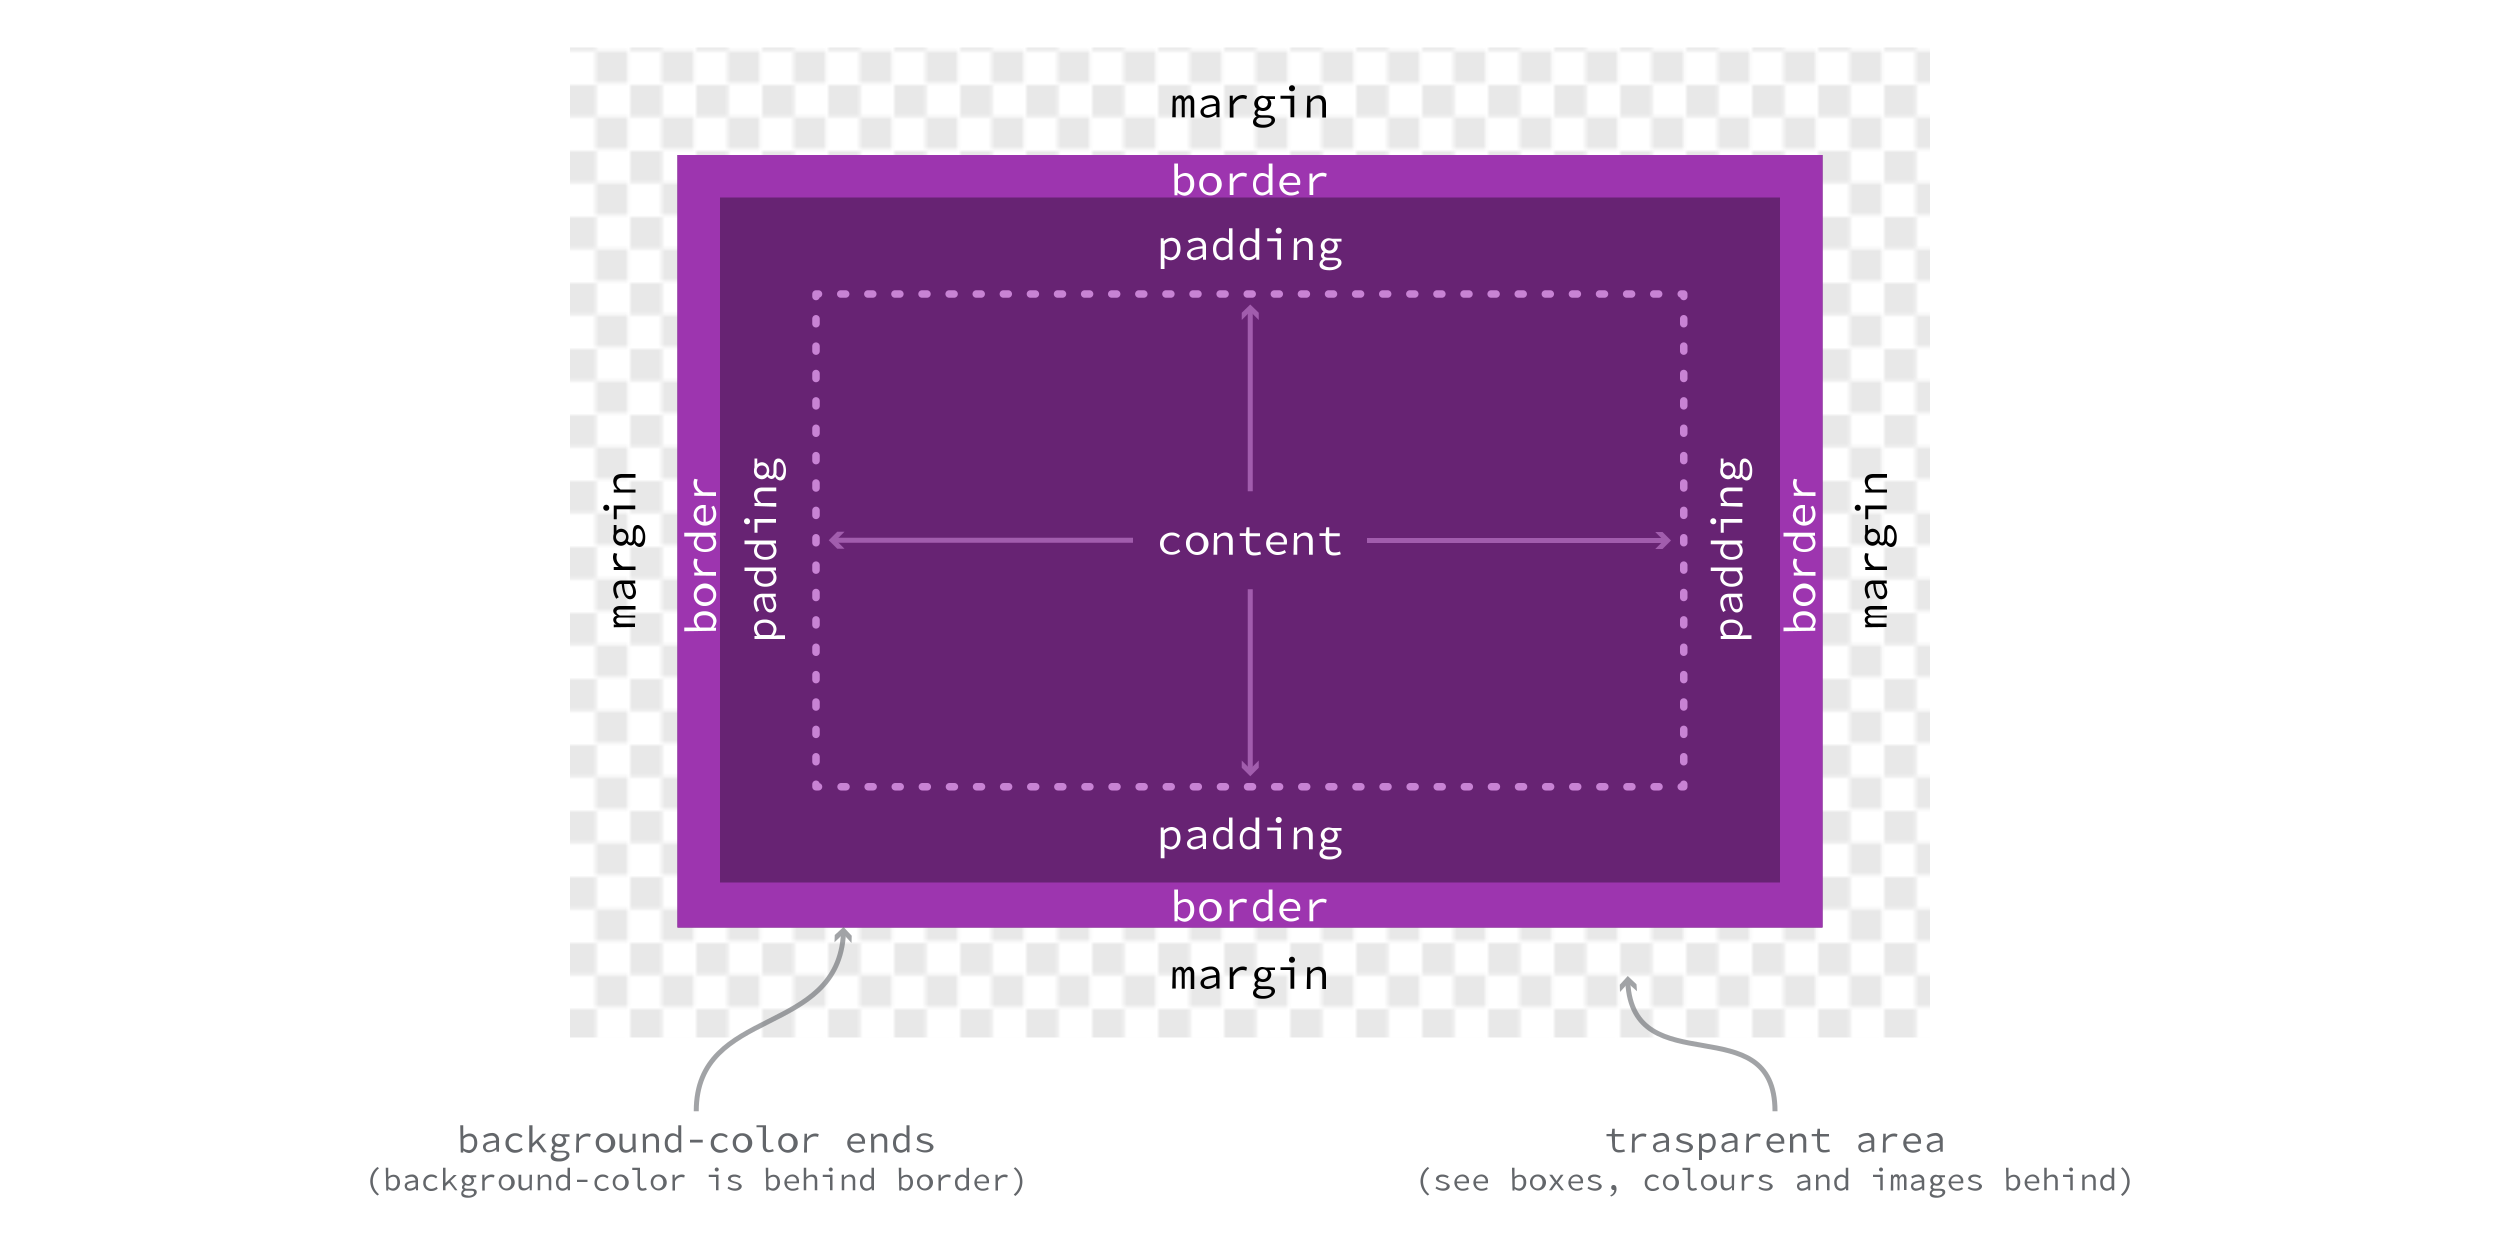 <svg xmlns="http://www.w3.org/2000/svg" width="1000" height="500" viewBox="0 0 1000 500"><defs><pattern id="a" width="19.2" height="19.4" patternTransform="matrix(1.32 0 0 1.32 14.5 -45.2)" patternUnits="userSpaceOnUse" viewBox="0 0 19.2 19.4"><path fill="none" d="M0 0h19.2v19.4H0z"/><path fill="#e8e8e8" d="M0 0h9.7v9.7H0z"/><path fill="none" d="M0 9.7h9.7v9.7H0zM9.5 0h9.7v9.7H9.5z"/><path fill="#e8e8e8" d="M9.5 9.7h9.7v9.7H9.5z"/></pattern></defs><path fill="url(#a)" d="M228 415V19h544v396H228z"/><path d="M469.1 38.3h1.1v1.1h.1a2.1 2.1 0 0 1 1.9-1.3 1.6 1.6 0 0 1 1.6 1.5c.5-.9 1.1-1.5 2-1.5s1.9.9 1.9 2.7V47h-1.4v-6.1c0-1-.3-1.5-.9-1.5s-1 .4-1.5 1.3v6.2h-1.2v-6c0-1-.3-1.5-1-1.5s-1 .4-1.4 1.3v6.2h-1.4zm17.3 3.2a2 2 0 0 0-2.3-2.2 6 6 0 0 0-3 1l-.6-1a7.4 7.4 0 0 1 3.8-1.2c2.4 0 3.5 1.4 3.5 3.5v5.3h-1.2v-1.2h-.1a5.8 5.8 0 0 1-3.4 1.4c-1.6 0-2.9-.9-2.9-2.4s1.7-2.9 6.2-3.2zm-3 4.5a4.7 4.7 0 0 0 2.9-1.3v-2.3c-3.7.3-4.8 1-4.8 2.2s.9 1.4 1.9 1.4zm8.5-7.7h1.2v2h.1a4.6 4.6 0 0 1 3.9-2.3 3.6 3.6 0 0 1 1.7.4l-.3 1.3a4.1 4.1 0 0 0-1.6-.3c-1.3 0-2.5.7-3.5 2.5V47h-1.5zm10.8 8.3a1.6 1.6 0 0 1-.9-1.4 2.1 2.1 0 0 1 1-1.6 2.7 2.7 0 0 1-1.1-2.2 3.2 3.2 0 0 1 3.4-3.1l1.3.2h3.6v1.1h-2.3a2.6 2.6 0 0 1 .8 1.8c0 1.8-1.5 3-3.3 3a3.7 3.7 0 0 1-1.5-.3 1.2 1.2 0 0 0-.7 1c0 .7.7 1 1.8 1h1.9c2.2 0 3.3.6 3.3 2s-1.9 3-4.8 3-4-.9-4-2.4a2.4 2.4 0 0 1 1.5-2.1zm2.7 3.3c2 0 3.2-.9 3.2-1.8s-.7-1-2-1h-3c-.8.4-1.1.9-1.1 1.4s1 1.4 2.8 1.4zm1.8-8.7a2 2 0 1 0-2 2 1.9 1.9 0 0 0 1.9-2zm5-2.9h5.5v8.6h-1.5v-7.4h-4zm3.4-2.9a1.2 1.2 0 1 1 1.2 1.1 1.1 1.1 0 0 1-1.2-1.1zm7.3 2.9h1.2v1.5h.1a4.4 4.4 0 0 1 3.2-1.7c2 0 3 1.2 3 3.5V47h-1.5v-5.2c0-1.6-.6-2.4-2-2.4s-1.7.5-2.7 1.6v6h-1.5zm-53.8 348.6h1.1v1.1h.1a2.1 2.1 0 0 1 1.9-1.3 1.6 1.6 0 0 1 1.6 1.5c.5-.9 1.1-1.5 2-1.5s1.9.9 1.9 2.7v6.2h-1.4v-6.1c0-1-.3-1.5-.9-1.5s-1 .4-1.5 1.3v6.2h-1.2v-6.1c0-1-.3-1.5-1-1.5s-1 .4-1.4 1.3v6.2h-1.4zm17.3 3.1a2 2 0 0 0-2.3-2.2 6 6 0 0 0-3 1l-.6-1a7.4 7.4 0 0 1 3.8-1.2c2.4 0 3.5 1.4 3.5 3.5v5.3h-1.2v-1.2h-.1a5.8 5.8 0 0 1-3.4 1.4c-1.6 0-2.9-.9-2.9-2.4s1.7-2.8 6.2-3.2zm-2.9 4.5a4.7 4.7 0 0 0 2.9-1.3V391c-3.7.3-4.8 1-4.8 2.2s.8 1.3 1.8 1.3zm8.4-7.6h1.2v2h.1a4.6 4.6 0 0 1 3.9-2.3 3.5 3.5 0 0 1 1.7.4l-.3 1.3a4.1 4.1 0 0 0-1.6-.3c-1.3 0-2.5.7-3.5 2.5v5.1h-1.5zm10.8 8.2a1.6 1.6 0 0 1-.9-1.4 2.1 2.1 0 0 1 1-1.6 2.7 2.7 0 0 1-1.1-2.2 3.2 3.2 0 0 1 3.4-3.1l1.3.2h3.6v1h-2.3a2.6 2.6 0 0 1 .8 1.8c0 1.8-1.5 3-3.3 3a3.7 3.7 0 0 1-1.5-.3 1.2 1.2 0 0 0-.7 1c0 .7.7 1 1.8 1h1.9c2.2 0 3.3.6 3.3 2s-1.9 3-4.8 3-4-.9-4-2.4a2.4 2.4 0 0 1 1.5-2zm2.7 3.3c2 0 3.2-.9 3.2-1.8s-.7-1-2-1h-3c-.8.4-1.1.9-1.1 1.4s1 1.4 2.8 1.4zm1.8-8.7a2 2 0 1 0-2 2 1.9 1.9 0 0 0 1.9-2zm5-2.8h5.5v8.6h-1.5V388h-4zm3.4-2.9a1.2 1.2 0 1 1 1.2 1.1 1.1 1.1 0 0 1-1.2-1.1zm7.3 2.9h1.2v1.5h.1a4.4 4.4 0 0 1 3.2-1.7c2 0 3 1.2 3 3.5v5.4h-1.5v-5.2c0-1.6-.6-2.4-2-2.4s-1.7.5-2.7 1.6v6h-1.5zm223.2-136v-1.1h1.1a2.1 2.1 0 0 1-1.3-1.9 1.6 1.6 0 0 1 1.5-1.6c-.9-.5-1.5-1.1-1.5-2s.9-1.9 2.7-1.9h6.2v1.4h-6.1c-1 0-1.5.3-1.5.9s.4 1 1.3 1.5h6.2v.8h-6.1c-1 0-1.5.3-1.5 1s.4 1 1.3 1.4h6.2v1.4zm3.2-17.3a2 2 0 0 0-2.2 2.3 6 6 0 0 0 1 3l-1 .6a7.4 7.4 0 0 1-1.2-3.8c0-2.4 1.4-3.5 3.5-3.5h5.3v1.2h-1.2a5.9 5.9 0 0 1 1.4 3.4c0 1.6-.9 2.9-2.4 2.9s-2.9-1.7-3.2-6.1zm4.5 2.9a4.7 4.7 0 0 0-1.3-2.9h-2.3c.3 3.7 1 4.8 2.2 4.8s1.4-.9 1.4-1.9zm-7.7-8.5v-1.2h2a4.6 4.6 0 0 1-2.3-3.9 3.5 3.5 0 0 1 .4-1.7l1.3.3a4.1 4.1 0 0 0-.3 1.6c0 1.3.7 2.5 2.5 3.5h5.1v1.4zm8.3-10.7h-.1a1.6 1.6 0 0 1-1.4.9 2.1 2.1 0 0 1-1.6-1h-.1a2.8 2.8 0 0 1-2.2 1.1 3.2 3.2 0 0 1-3.1-3.4 3.5 3.5 0 0 1 .2-1.3V210h1.1v2.3a2.6 2.6 0 0 1 1.8-.8c1.8 0 3 1.5 3 3.3a3.7 3.7 0 0 1-.3 1.5 1.2 1.2 0 0 0 1 .7c.7 0 1-.7 1-1.8v-1.9c0-2.2.6-3.3 2-3.3s3 1.9 3 4.8-.9 4-2.4 4a2.4 2.4 0 0 1-1.9-1.5zm-5.4-4.5a2 2 0 1 0 2 2 1.9 1.9 0 0 0-2-2zm8.7 1.8c0-2-.9-3.2-1.8-3.2s-1 .7-1 2v1.6a4.9 4.9 0 0 1-.1 1.3c.4.8.9 1.1 1.4 1.1s1.5-.9 1.5-2.8zm-14.5-10.3a1.2 1.2 0 1 1 1.1-1.2 1.1 1.1 0 0 1-1.1 1.2zm2.9 3.4v-5.5h8.6v1.5h-7.4v4zm0-10.7v-1.2h1.5a4.4 4.4 0 0 1-1.7-3.2c0-2 1.2-3 3.5-3h5.4v1.5h-5.2c-1.6 0-2.4.6-2.4 2s.5 1.7 1.6 2.7h6v1.2zm-500.6 53.9v-1.1h1.1a2.1 2.1 0 0 1-1.3-1.9 1.6 1.6 0 0 1 1.5-1.6c-.9-.5-1.5-1.1-1.5-2s.9-1.9 2.7-1.9h6.2v1.4h-6.1c-1 0-1.5.3-1.5.9s.4 1 1.3 1.5h6.2v.8H248c-1 0-1.5.3-1.5 1s.4 1 1.3 1.4h6.2v1.4zm3.2-17.3a2 2 0 0 0-2.2 2.3 6 6 0 0 0 1 3l-1 .6a7.4 7.4 0 0 1-1.2-3.8c0-2.4 1.4-3.5 3.5-3.5h5.3v1.2H253a5.8 5.8 0 0 1 1.4 3.4c0 1.6-.9 2.9-2.4 2.9s-3-1.7-3.3-6.1zm4.5 2.9a4.7 4.7 0 0 0-1.3-2.9h-2.3c.3 3.7 1 4.8 2.2 4.8s1.4-.9 1.4-1.9zm-7.7-8.5v-1.2h2a4.6 4.6 0 0 1-2.3-3.9 3.6 3.6 0 0 1 .4-1.7l1.3.3a4.1 4.1 0 0 0-.3 1.6c0 1.3.7 2.5 2.5 3.5h5.1v1.4zm8.3-10.7h-.1a1.6 1.6 0 0 1-1.4.9 2.1 2.1 0 0 1-1.6-1h-.1a2.7 2.7 0 0 1-2.2 1.1 3.2 3.2 0 0 1-3.1-3.4 3.5 3.5 0 0 1 .2-1.3V210h1.1v2.3a2.6 2.6 0 0 1 1.8-.8c1.8 0 3 1.5 3 3.3a3.7 3.7 0 0 1-.3 1.5 1.2 1.2 0 0 0 1 .7c.7 0 1-.7 1-1.8v-1.9c0-2.2.6-3.3 2-3.3s3 1.9 3 4.8-.9 4-2.4 4a2.4 2.4 0 0 1-1.9-1.5zm-5.4-4.5a2 2 0 1 0 2 2 1.9 1.9 0 0 0-2-2zm8.7 1.8c0-2-.9-3.2-1.8-3.2s-1 .7-1 2v1.6a4.9 4.9 0 0 1-.1 1.3c.4.8.9 1.1 1.4 1.1s1.5-.9 1.5-2.8zm-14.5-10.3a1.2 1.2 0 1 1 1.1-1.2 1.1 1.1 0 0 1-1.1 1.2zm2.9 3.4v-5.5h8.6v1.5h-7.4v4zm0-10.7v-1.2h1.5a4.4 4.4 0 0 1-1.7-3.2c0-2 1.2-3 3.5-3h5.4v1.5H249c-1.6 0-2.4.6-2.4 2s.5 1.7 1.6 2.7h6v1.2z"/><path fill="#63666a" d="M644.7 454.5h-2.1v-.9h2.1l.2-2.1h1v2.1h3.6v1H646v3.4c0 1.3.4 2 1.9 2a4.8 4.8 0 0 0 1.8-.3l.3.9a7 7 0 0 1-2.3.4c-2.1 0-2.8-1.2-2.8-3.1zm8.2-1h1v1.8a3.9 3.9 0 0 1 3.3-1.9 3 3 0 0 1 1.4.3l-.3 1.1a3.4 3.4 0 0 0-4.4 1.9v4.3h-1.2zm13.5 2.7a1.7 1.7 0 0 0-2-1.9 5.2 5.2 0 0 0-2.6.9l-.5-.9a6.4 6.4 0 0 1 3.3-1.1 2.7 2.7 0 0 1 3 3v4.5h-1v-1a5 5 0 0 1-2.9 1.2 2.2 2.2 0 0 1-2.5-2.1c-.1-1.5 1.4-2.3 5.2-2.6zm-2.5 3.9a4 4 0 0 0 2.5-1.1v-2c-3.2.3-4.1.9-4.1 1.9s.8 1.2 1.6 1.2zm6.8-1a4.8 4.8 0 0 0 3.1 1c1.3 0 2-.5 2-1.2s-.6-1-2.4-1.4-2.8-1-2.8-2.1 1.1-2.1 3.1-2.1a5.5 5.5 0 0 1 3 .9l-.6.8a4.1 4.1 0 0 0-2.4-.8c-1.4 0-1.8.5-1.8 1.1s.9 1 2.3 1.3 3 1.1 3 2.2-1.2 2.2-3.3 2.2a6.4 6.4 0 0 1-3.6-1.2zm10.1 2.4v2.5h-1.2v-10.5h1v.9a3.9 3.9 0 0 1 2.6-1.1c2 0 3.1 1.5 3.1 3.8s-1.6 4-3.4 4a3.5 3.5 0 0 1-2.2-1zm2-1.5c1.3 0 2.3-1.1 2.3-2.9s-.6-2.7-2.1-2.7a3.2 3.2 0 0 0-2.2 1.1v3.7a3.2 3.2 0 0 0 1.9.8zm11-3.8a1.7 1.7 0 0 0-2-1.9 5.2 5.2 0 0 0-2.6.9l-.5-.9a6.4 6.4 0 0 1 3.3-1.1 2.7 2.7 0 0 1 3 3v4.5h-1v-1a5 5 0 0 1-2.9 1.2 2.2 2.2 0 0 1-2.5-2.1c-.2-1.5 1.4-2.3 5.2-2.6zm-2.5 3.9a4 4 0 0 0 2.5-1.1v-2c-3.2.3-4.1.9-4.1 1.9s.7 1.2 1.6 1.2zm7.3-6.6h1v1.8a3.9 3.9 0 0 1 3.3-1.9 3 3 0 0 1 1.4.3l-.3 1.1a3.4 3.4 0 0 0-4.4 1.9v4.3h-1.2zm11.7-.2a3.2 3.2 0 0 1 3.4 3.5 4.4 4.4 0 0 1 0 .7h-5.8a2.6 2.6 0 0 0 2.8 2.6 4.1 4.1 0 0 0 2.3-.7l.4.8a5.1 5.1 0 0 1-2.8.9 3.9 3.9 0 0 1-.2-7.8zm2.2 3.3a2.1 2.1 0 0 0-2.2-2.3 2.5 2.5 0 0 0-2.5 2.3zm3.5-3.1h1v1.3h.1a3.8 3.8 0 0 1 2.8-1.4c1.8 0 2.6 1 2.6 3v4.6h-1.2v-4.4c0-1.4-.5-2.1-1.7-2.1s-1.5.4-2.3 1.3v5.2H716zm10.8 1h-2.1v-.9h2.1l.2-2.1h1v2.1h3.6v1H728v3.4c0 1.3.4 2 1.9 2a4.8 4.8 0 0 0 1.8-.3l.3.9a7 7 0 0 1-2.3.4c-2.1 0-2.8-1.2-2.8-3.1zm21.7 1.7a1.7 1.7 0 0 0-2-1.9 5.2 5.2 0 0 0-2.6.9l-.5-.9a6.4 6.4 0 0 1 3.3-1.1 2.7 2.7 0 0 1 3 3v4.5h-1v-1a5 5 0 0 1-2.9 1.2 2.2 2.2 0 0 1-2.5-2.1c-.1-1.5 1.4-2.3 5.2-2.6zm-2.5 3.9a4 4 0 0 0 2.5-1.1v-2c-3.2.3-4.1.9-4.1 1.9s.8 1.2 1.6 1.2zm7.3-6.6h1v1.8a3.9 3.9 0 0 1 3.3-1.9 3 3 0 0 1 1.4.3l-.3 1.1a3.4 3.4 0 0 0-4.4 1.9v4.3h-1.2zm11.7-.2a3.2 3.2 0 0 1 3.4 3.5 4.4 4.4 0 0 1 0 .7h-5.8a2.6 2.6 0 0 0 2.8 2.6 4.1 4.1 0 0 0 2.3-.7l.4.8a5.1 5.1 0 0 1-2.8.9 3.9 3.9 0 0 1-.2-7.8zm2.2 3.3a2.1 2.1 0 0 0-2.2-2.3 2.5 2.5 0 0 0-2.5 2.3zm8.7-.4a1.7 1.7 0 0 0-2-1.9 5.2 5.2 0 0 0-2.6.9l-.5-.9a6.4 6.4 0 0 1 3.3-1.1 2.7 2.7 0 0 1 3 3v4.5h-1v-1a5 5 0 0 1-2.9 1.2 2.2 2.2 0 0 1-2.5-2.1c-.1-1.5 1.4-2.3 5.2-2.6zm-2.5 3.9a4 4 0 0 0 2.5-1.1v-2c-3.2.3-4.1.9-4.1 1.9s.8 1.2 1.6 1.2zm-205.2 12.5a7.1 7.1 0 0 1 2.9-5.8l.6.5a6.7 6.7 0 0 0 0 10.4l-.6.5a7.1 7.1 0 0 1-2.9-5.6zm6.4 2a4 4 0 0 0 2.5.8c1.1 0 1.6-.4 1.6-1s-.5-.8-2-1.2-2.3-.9-2.3-1.7.9-1.7 2.6-1.7a4.6 4.6 0 0 1 2.5.8l-.5.7a3.4 3.4 0 0 0-2-.6c-1.2 0-1.5.4-1.5.9s.8.8 1.9 1.1 2.5.9 2.5 1.8-1 1.8-2.7 1.8a5.4 5.4 0 0 1-3-1zm10.2-4.8a2.6 2.6 0 0 1 2.8 2.9 3.7 3.7 0 0 1 0 .6h-4.8a2.2 2.2 0 0 0 2.4 2.2 3.4 3.4 0 0 0 1.9-.6l.4.7a4.3 4.3 0 0 1-2.4.7 3.2 3.2 0 0 1-.2-6.5zm1.8 2.8a1.7 1.7 0 0 0-1.8-2 2.1 2.1 0 0 0-2.1 2zm5.8-2.8a2.6 2.6 0 0 1 2.8 2.9 3.7 3.7 0 0 1 0 .6h-4.8a2.2 2.2 0 0 0 2.4 2.2 3.4 3.4 0 0 0 1.9-.6l.4.7a4.3 4.3 0 0 1-2.4.7 3.2 3.2 0 0 1-.2-6.5zm1.8 2.8a1.7 1.7 0 0 0-1.8-2 2.1 2.1 0 0 0-2.1 2zm10.6-5.5h1v3.7a3.1 3.1 0 0 1 2.1-.9c1.7 0 2.6 1.2 2.6 3.1s-1.3 3.3-2.8 3.3a3.1 3.1 0 0 1-1.9-.8v.7h-.8zm2.7 8.3c1.1 0 1.9-.9 1.9-2.4s-.5-2.3-1.7-2.3a2.7 2.7 0 0 0-1.8.9v3.1a2.7 2.7 0 0 0 1.6.7zm7.5-5.6a3.2 3.2 0 1 1-3 3.2 3 3 0 0 1 3-3.2zm0 5.6c1.2 0 2-1 2-2.4s-.8-2.4-2-2.4-2 1-2 2.4.8 2.4 2 2.4zm6.9-2.5l-2.2-3h1.2l1 1.4.7 1h.1l.7-1.1.9-1.3h1.1l-2.2 3.1 2.4 3.1h-1.1l-1.1-1.4-.8-1.1h-.1l-.8 1.1-1 1.4h-1.1zm8.5-3.1a2.6 2.6 0 0 1 2.8 2.9 3.7 3.7 0 0 1 0 .6h-4.8a2.2 2.2 0 0 0 2.4 2.2 3.4 3.4 0 0 0 1.9-.6l.4.7a4.3 4.3 0 0 1-2.4.7 3.2 3.2 0 0 1-.2-6.5zm1.8 2.8a1.7 1.7 0 0 0-1.8-2 2.1 2.1 0 0 0-2.1 2zm3.2 2a4 4 0 0 0 2.5.8c1.1 0 1.6-.4 1.6-1s-.5-.8-2-1.2-2.3-.9-2.3-1.7.9-1.7 2.6-1.7a4.6 4.6 0 0 1 2.5.8l-.5.7a3.4 3.4 0 0 0-2-.6c-1.2 0-1.5.4-1.5.9s.8.8 1.9 1.1 2.5.9 2.5 1.8-1 1.8-2.7 1.8a5.4 5.4 0 0 1-3-1zm8.7 3.5a2.3 2.3 0 0 0 1.6-2.1h-.2a.9.9 0 0 1-1-1 .9.9 0 0 1 1-1c.7 0 1.1.6 1.1 1.6a3.1 3.1 0 0 1-2.2 3zm17.2-8.3a3.1 3.1 0 0 1 2.2.9l-.5.7a2.5 2.5 0 0 0-1.7-.7 2.3 2.3 0 0 0-2.4 2.4 2.2 2.2 0 0 0 2.4 2.4 3 3 0 0 0 1.9-.8l.5.7a3.6 3.6 0 0 1-2.4 1 3.1 3.1 0 0 1-3.4-3.2 3.2 3.2 0 0 1 3.4-3.4zm6.9 0a3.2 3.2 0 1 1-3 3.2 3 3 0 0 1 3-3.2zm0 5.6c1.2 0 2-1 2-2.4s-.8-2.4-2-2.4-2 1-2 2.4.8 2.4 2 2.4zm4.8-8.3h3.1v7c0 .9.5 1.3 1.2 1.3l1.2-.3.3.8a4.4 4.4 0 0 1-1.7.4c-1.3 0-2-.8-2-2.2V468H673zm10.4 2.7a3.2 3.2 0 1 1-3 3.2 3 3 0 0 1 3-3.2zm0 5.6c1.2 0 2-1 2-2.4s-.8-2.4-2-2.4-2 1-2 2.4.8 2.4 2 2.4zm10.2.7h-.8V475h-.1a3 3 0 0 1-2.3 1.2c-1.5 0-2.1-.9-2.1-2.5v-3.8h1.1v3.7c0 1.2.4 1.7 1.4 1.7a2.5 2.5 0 0 0 1.9-1.1v-4.3h1zm3.1-6.2h.9v1.5a3.3 3.3 0 0 1 2.8-1.6 2.6 2.6 0 0 1 1.2.3l-.2.9-1.2-.2a2.9 2.9 0 0 0-2.5 1.8v3.6h-1zm7.1 4.7a4 4 0 0 0 2.5.8c1.1 0 1.6-.4 1.6-1s-.5-.8-2-1.2-2.3-.9-2.3-1.7.9-1.7 2.6-1.7a4.6 4.6 0 0 1 2.5.8l-.5.7a3.4 3.4 0 0 0-2-.6c-1.2 0-1.5.4-1.5.9s.8.8 1.9 1.1 2.5.9 2.5 1.8-1 1.8-2.7 1.8a5.4 5.4 0 0 1-3-1zm19.3-2.4a1.5 1.5 0 0 0-1.6-1.5 4.3 4.3 0 0 0-2.2.7l-.4-.7a5.3 5.3 0 0 1 2.7-.9 2.3 2.3 0 0 1 2.5 2.5v3.8h-.8v-.8a4.2 4.2 0 0 1-2.4 1 1.9 1.9 0 0 1-2.1-1.7c-.1-1.5 1.1-2.2 4.3-2.4zm-2.1 3.2a3.3 3.3 0 0 0 2.1-.9v-1.6c-2.6.2-3.4.7-3.4 1.5s.6 1 1.3 1zm5.4-5.5h.9v1.1h.1a3.2 3.2 0 0 1 2.3-1.2c1.5 0 2.1.9 2.1 2.5v3.8h-1v-3.7c0-1.2-.4-1.7-1.4-1.7s-1.2.4-2 1.1v4.3h-1zm10-.1a2.7 2.7 0 0 1 1.9.8v-3.5h1v9h-.9v-.8a3 3 0 0 1-2 1c-1.6 0-2.7-1.2-2.7-3.2a3 3 0 0 1 2.7-3.3zm.1 5.6a2.4 2.4 0 0 0 1.7-.9v-3.1a2.3 2.3 0 0 0-1.6-.7 2.1 2.1 0 0 0-1.9 2.4c0 1.4.6 2.3 1.8 2.3zm12.7-5.5h3.9v6.2h-1v-5.3h-2.9zm2.4-2.1a.8.8 0 1 1 .8.8.8.8 0 0 1-.8-.7zm4.8 2.1h.8v.8a1.5 1.5 0 0 1 1.4-1 1.1 1.1 0 0 1 1.2 1.1c.4-.6.8-1.1 1.5-1.1s1.3.7 1.3 1.9v4.4h-1v-4.3c0-.7-.2-1.1-.7-1.1s-.7.3-1.1 1v4.5h-.8v-4.3c0-.7-.2-1.1-.7-1.1s-.7.3-1 1v4.5h-1zm12.3 2.3a1.5 1.5 0 0 0-1.6-1.5 4.3 4.3 0 0 0-2.2.7l-.4-.7a5.3 5.3 0 0 1 2.7-.9 2.3 2.3 0 0 1 2.5 2.5v3.8h-.8v-.8a4.2 4.2 0 0 1-2.4 1 1.9 1.9 0 0 1-2.1-1.7c-.1-1.5 1.2-2.2 4.3-2.4zm-2.1 3.2a3.3 3.3 0 0 0 2.1-.9v-1.6c-2.6.2-3.4.7-3.4 1.5s.6 1 1.3 1zm6.2.5a1.1 1.1 0 0 1-.6-1 1.5 1.5 0 0 1 .7-1.2 2 2 0 0 1-.8-1.6 2.3 2.3 0 0 1 2.4-2.2l.9.2h2.6v.8h-1.6a1.9 1.9 0 0 1 .6 1.3 2.2 2.2 0 0 1-2.4 2.1l-1-.2a.8.8 0 0 0-.5.7c0 .5.5.7 1.3.7h1.4c1.6 0 2.3.4 2.3 1.4s-1.3 2.2-3.4 2.2-2.8-.6-2.8-1.7a1.7 1.7 0 0 1 .9-1.5zm1.9 2.4c1.4 0 2.3-.6 2.3-1.3s-.5-.7-1.4-.7h-2.1c-.6.3-.8.7-.8 1s.7.9 2 .9zm1.3-6.3a1.4 1.4 0 1 0-1.4 1.5 1.4 1.4 0 0 0 1.4-1.5zm6.5-2.2a2.6 2.6 0 0 1 2.8 2.9 3.7 3.7 0 0 1 0 .6h-4.8a2.2 2.2 0 0 0 2.4 2.2 3.4 3.4 0 0 0 1.9-.6l.4.7a4.3 4.3 0 0 1-2.4.7 3.2 3.2 0 0 1-.2-6.5zm1.8 2.8a1.7 1.7 0 0 0-1.8-2 2.1 2.1 0 0 0-2.1 2zm3.2 2a4 4 0 0 0 2.5.8c1.1 0 1.6-.4 1.6-1s-.5-.8-2-1.2-2.3-.9-2.3-1.7.9-1.7 2.6-1.7a4.6 4.6 0 0 1 2.5.8l-.5.7a3.4 3.4 0 0 0-2-.6c-1.2 0-1.5.4-1.5.9s.8.8 1.9 1.1 2.5.9 2.5 1.8-1 1.8-2.7 1.8a5.4 5.4 0 0 1-3-1zm14.9-7.5h1v3.7a3.1 3.1 0 0 1 2.1-.9c1.7 0 2.6 1.2 2.6 3.1s-1.3 3.3-2.8 3.3a3.1 3.1 0 0 1-1.9-.8v.7h-.8zm2.7 8.3c1.1 0 1.9-.9 1.9-2.4s-.5-2.3-1.7-2.3a2.7 2.7 0 0 0-1.8.9v3.1a2.7 2.7 0 0 0 1.7.7zm7.8-5.6a2.6 2.6 0 0 1 2.8 2.9 3.7 3.7 0 0 1 0 .6h-4.8a2.2 2.2 0 0 0 2.4 2.2 3.4 3.4 0 0 0 1.9-.6l.4.7a4.3 4.3 0 0 1-2.4.7 3.2 3.2 0 0 1-.2-6.5zm1.8 2.8a1.7 1.7 0 0 0-1.8-2 2.1 2.1 0 0 0-2.1 2zm3-5.5h1v3.9a3.2 3.2 0 0 1 2.3-1.2c1.5 0 2.1.9 2.1 2.5v3.8h-1v-3.7c0-1.2-.4-1.7-1.4-1.7s-1.2.4-2 1.1v4.3h-1zm7.5 2.8h3.9v6.2h-1v-5.3h-2.9zm2.4-2.1a.8.8 0 1 1 .8.8.8.8 0 0 1-.7-.7zm5.3 2.1h.9v1.1h.1a3.2 3.2 0 0 1 2.3-1.2c1.5 0 2.1.9 2.1 2.5v3.8h-1v-3.7c0-1.2-.4-1.7-1.4-1.7s-1.2.4-2 1.1v4.3h-1zm9.9-.1a2.7 2.7 0 0 1 1.9.8v-3.5h1v9h-.9v-.8a3 3 0 0 1-2 1c-1.6 0-2.7-1.2-2.7-3.2a3 3 0 0 1 2.7-3.3zm.1 5.6a2.4 2.4 0 0 0 1.7-.9v-3.1a2.3 2.3 0 0 0-1.6-.7 2.1 2.1 0 0 0-1.9 2.4c0 1.4.7 2.3 1.8 2.3zm5.5 2.4a6.7 6.7 0 0 0 0-10.4l.6-.5a7.2 7.2 0 0 1 0 11.5z"/><g opacity=".6"><path fill="none" stroke="#63666a" stroke-miterlimit="10" stroke-width="2" d="M710 444.5c0-42.3-56.9-10.5-58.9-51.8"/><path fill="#63666a" d="M654.8 396.5l-3.6-3.2-3.2 3.5-.1-2.9 3.2-3.5 3.5 3.3.2 2.8z"/></g><path fill="#672373" d="M729 62v309H271V62z"/><path fill="#fff" d="M468.9 213a4.4 4.4 0 0 1 3.1 1.3l-.7.9a3.5 3.5 0 0 0-2.4-1 3.2 3.2 0 0 0-3.4 3.3 3.1 3.1 0 0 0 3.3 3.3 4.2 4.2 0 0 0 2.7-1.1l.6.9a5.1 5.1 0 0 1-3.4 1.3c-2.7 0-4.7-1.7-4.7-4.5s2.3-4.4 4.9-4.4zm9.8 0a4.5 4.5 0 1 1-4.3 4.5 4.2 4.2 0 0 1 4.3-4.5zm0 7.8c1.7 0 2.8-1.3 2.8-3.3s-1.1-3.3-2.8-3.3-2.8 1.3-2.8 3.3 1.1 3.3 2.8 3.3zm6.9-7.6h1.2v1.5h.1a4.4 4.4 0 0 1 3.2-1.7c2 0 3 1.2 3 3.5v5.4h-1.5v-5.2c0-1.6-.6-2.4-2-2.4s-1.7.5-2.7 1.6v6h-1.5zm12.7 1.2h-2.4v-1.1h2.5l.2-2.4h1.2v2.4h4.2v1.2h-4.2v4.1c0 1.5.5 2.4 2.2 2.4a5.6 5.6 0 0 0 2.1-.4l.3 1.1a8.1 8.1 0 0 1-2.7.5c-2.5 0-3.3-1.4-3.3-3.6zm12.6-1.4a3.7 3.7 0 0 1 3.9 4 5.2 5.2 0 0 1-.1.8H508a3.1 3.1 0 0 0 3.3 3 4.8 4.8 0 0 0 2.6-.8l.5 1a6 6 0 0 1-3.3 1 4.5 4.5 0 0 1-.2-9.1zm2.6 3.9a2.4 2.4 0 0 0-2.6-2.7 2.9 2.9 0 0 0-2.9 2.7zm4.1-3.7h1.2v1.5h.1a4.4 4.4 0 0 1 3.2-1.7c2 0 3 1.2 3 3.5v5.4h-1.5v-5.2c0-1.6-.6-2.4-2-2.4s-1.7.5-2.7 1.6v6h-1.5zm12.6 1.2h-2.4v-1.1h2.5l.2-2.4h1.2v2.4h4.2v1.2h-4.2v4.1c0 1.5.5 2.4 2.2 2.4a5.6 5.6 0 0 0 2.1-.4l.3 1.1a8.1 8.1 0 0 1-2.7.5c-2.5 0-3.3-1.4-3.3-3.6z"/><path fill="#9d35af" d="M271 62v309h458V62zm441 291H288V79h424z"/><path fill="#fff" d="M469.7 65.4h1.5v5.1a4.4 4.4 0 0 1 2.9-1.3c2.3 0 3.6 1.7 3.6 4.4s-1.8 4.7-3.9 4.7a4.3 4.3 0 0 1-2.7-1.2h-.1v1h-1.2zm3.8 11.6c1.5 0 2.6-1.3 2.6-3.4s-.7-3.2-2.4-3.2a3.8 3.8 0 0 0-2.5 1.3V76a3.7 3.7 0 0 0 2.3 1zm10.5-7.8a4.5 4.5 0 1 1-4.3 4.5 4.2 4.2 0 0 1 4.3-4.5zm0 7.8c1.7 0 2.8-1.3 2.8-3.3s-1.1-3.3-2.8-3.3-2.8 1.3-2.8 3.3 1.1 3.3 2.8 3.3zm7.9-7.6h1.2v2h.1a4.6 4.6 0 0 1 3.9-2.3 3.6 3.6 0 0 1 1.7.4l-.3 1.3a4.1 4.1 0 0 0-1.6-.3c-1.3 0-2.5.7-3.5 2.5v5h-1.5zm13-.2a3.8 3.8 0 0 1 2.6 1.1v-4.9h1.5V78h-1.2v-1.1h-.1a4.1 4.1 0 0 1-2.8 1.3c-2.3 0-3.7-1.6-3.7-4.5s1.7-4.5 3.7-4.5zm.1 7.8a3.3 3.3 0 0 0 2.4-1.3v-4.3a3.3 3.3 0 0 0-2.3-1c-1.5 0-2.7 1.3-2.7 3.3s1.1 3.3 2.7 3.3zm11.2-7.8a3.7 3.7 0 0 1 3.9 4 5.2 5.2 0 0 1-.1.8h-6.7a3.1 3.1 0 0 0 3.3 3 4.8 4.8 0 0 0 2.6-.8l.5 1a6 6 0 0 1-3.3 1 4.5 4.5 0 0 1-.2-9.1zm2.6 3.9a2.4 2.4 0 0 0-2.6-2.7 2.9 2.9 0 0 0-2.9 2.7zm5-3.7h1.2v2h.1a4.6 4.6 0 0 1 3.9-2.3 3.6 3.6 0 0 1 1.7.4l-.3 1.3a4.1 4.1 0 0 0-1.6-.3c-1.3 0-2.5.7-3.5 2.5v5h-1.5zm-54.1 286.4h1.5v5.1a4.4 4.4 0 0 1 2.9-1.3c2.3 0 3.6 1.7 3.6 4.4s-1.8 4.7-3.9 4.7a4.3 4.3 0 0 1-2.7-1.2h-.1v1h-1.2zm3.8 11.6c1.5 0 2.6-1.3 2.6-3.4s-.7-3.2-2.4-3.2a3.8 3.8 0 0 0-2.5 1.3v4.3a3.7 3.7 0 0 0 2.3 1zm10.5-7.8a4.5 4.5 0 1 1-4.3 4.5 4.2 4.2 0 0 1 4.3-4.5zm0 7.8c1.7 0 2.8-1.3 2.8-3.3s-1.1-3.3-2.8-3.3-2.8 1.3-2.8 3.3 1.1 3.4 2.8 3.4zm7.9-7.6h1.2v2h.1a4.6 4.6 0 0 1 3.9-2.3 3.5 3.5 0 0 1 1.7.4l-.3 1.3a4.1 4.1 0 0 0-1.6-.3c-1.3 0-2.5.7-3.5 2.5v5.1h-1.5zm13-.2a3.8 3.8 0 0 1 2.6 1.1v-4.9h1.5v12.6h-1.2v-1.1h-.1a4.1 4.1 0 0 1-2.8 1.3c-2.3 0-3.7-1.6-3.7-4.5s1.7-4.5 3.7-4.5zm.1 7.8a3.3 3.3 0 0 0 2.4-1.3v-4.3a3.3 3.3 0 0 0-2.3-1c-1.5 0-2.7 1.3-2.7 3.3s1.1 3.3 2.7 3.3zm11.2-7.8a3.7 3.7 0 0 1 3.9 4 5.2 5.2 0 0 1-.1.8h-6.7a3.1 3.1 0 0 0 3.3 3 4.8 4.8 0 0 0 2.6-.8l.5 1a6 6 0 0 1-3.3 1 4.5 4.5 0 0 1-.2-9.1zm2.6 3.9a2.4 2.4 0 0 0-2.6-2.7 2.9 2.9 0 0 0-2.9 2.7zm5-3.7h1.2v2h.1a4.6 4.6 0 0 1 3.9-2.3 3.5 3.5 0 0 1 1.7.4l-.3 1.3a4.1 4.1 0 0 0-1.6-.3c-1.3 0-2.5.7-3.5 2.5v5.1h-1.5zm189.6-107.3V251h5.1a4.4 4.4 0 0 1-1.3-2.9c0-2.3 1.7-3.6 4.4-3.6s4.7 1.8 4.7 3.9a4.3 4.3 0 0 1-1.2 2.7h1v1.2zm11.6-3.8c0-1.5-1.3-2.6-3.4-2.6s-3.2.7-3.2 2.4a3.8 3.8 0 0 0 1.3 2.5h4.3a3.7 3.7 0 0 0 1.1-2.3zm-7.8-10.6a4.5 4.5 0 1 1 4.5 4.3 4.2 4.2 0 0 1-4.5-4.3zm7.8 0c0-1.7-1.3-2.8-3.3-2.8s-3.3 1.1-3.3 2.8 1.3 2.8 3.3 2.8 3.4-1.1 3.4-2.8zm-7.5-7.9V229h2a4.6 4.6 0 0 1-2.3-3.9 3.5 3.5 0 0 1 .4-1.7l1.3.3a4.1 4.1 0 0 0-.3 1.6c0 1.3.7 2.5 2.5 3.5h5.1v1.5zm-.3-13a3.8 3.8 0 0 1 1.1-2.6h-4.9v-1.5H726v1.2h-1.1a4.1 4.1 0 0 1 1.3 2.8c0 2.3-1.6 3.7-4.5 3.7s-4.5-1.6-4.5-3.6zm7.8-.1a3.3 3.3 0 0 0-1.3-2.4h-4.3a3.3 3.3 0 0 0-1 2.3c0 1.5 1.3 2.7 3.3 2.7s3.4-1 3.4-2.6zm-7.8-11.2a3.7 3.7 0 0 1 4-3.9h.8v6.7a3.1 3.1 0 0 0 3-3.3 4.8 4.8 0 0 0-.8-2.6l1-.5a6 6 0 0 1 1 3.3 4.5 4.5 0 0 1-9.1.2zm3.9-2.6a2.4 2.4 0 0 0-2.7 2.6 2.9 2.9 0 0 0 2.7 2.9zm-3.6-5v-1.2h2a4.6 4.6 0 0 1-2.3-3.9 3.5 3.5 0 0 1 .4-1.7l1.3.3a4.1 4.1 0 0 0-.3 1.6c0 1.3.7 2.5 2.5 3.5h5.1v1.5zm-443.8 54.2V251h5.1a4.4 4.4 0 0 1-1.3-2.9c0-2.3 1.7-3.6 4.4-3.6s4.7 1.8 4.7 3.9a4.3 4.3 0 0 1-1.2 2.7h1v1.2zm11.6-3.8c0-1.5-1.3-2.6-3.4-2.6s-3.2.7-3.2 2.4a3.8 3.8 0 0 0 1.3 2.5h4.3a3.7 3.7 0 0 0 1-2.3zm-7.8-10.6a4.5 4.5 0 1 1 4.5 4.3 4.2 4.2 0 0 1-4.5-4.3zm7.8 0c0-1.7-1.3-2.8-3.3-2.8s-3.3 1.1-3.3 2.8 1.3 2.8 3.3 2.8 3.3-1.1 3.3-2.8zm-7.6-7.9V229h2a4.6 4.6 0 0 1-2.3-3.9 3.6 3.6 0 0 1 .4-1.7l1.3.3a4.1 4.1 0 0 0-.3 1.6c0 1.3.7 2.5 2.5 3.5h5.1v1.5zm-.2-13a3.8 3.8 0 0 1 1.1-2.6h-4.9v-1.5h12.6v1.2h-1.1a4.1 4.1 0 0 1 1.3 2.8c0 2.3-1.6 3.7-4.5 3.7s-4.5-1.6-4.5-3.6zm7.8-.1a3.3 3.3 0 0 0-1.3-2.4h-4.3a3.3 3.3 0 0 0-1 2.3c0 1.5 1.3 2.7 3.3 2.7s3.3-1 3.3-2.6zm-7.8-11.2a3.7 3.7 0 0 1 4-3.9h.8v6.7a3.1 3.1 0 0 0 3-3.3 4.8 4.8 0 0 0-.8-2.6l1-.5a6 6 0 0 1 1 3.3 4.5 4.5 0 0 1-9.1.2zm3.9-2.6a2.4 2.4 0 0 0-2.7 2.6 2.9 2.9 0 0 0 2.7 2.9zm-3.7-5v-1.2h2a4.6 4.6 0 0 1-2.3-3.9 3.6 3.6 0 0 1 .4-1.7l1.3.3a4.1 4.1 0 0 0-.3 1.6c0 1.3.7 2.5 2.5 3.5h5.1v1.5z"/><path fill="#63666a" d="M184.1 450.1h1.2v4.4a3.8 3.8 0 0 1 2.5-1.1c2 0 3.1 1.5 3.1 3.8s-1.6 4-3.3 4a3.7 3.7 0 0 1-2.3-1v.8h-1zm3.3 10c1.3 0 2.3-1.1 2.3-2.9s-.6-2.7-2.1-2.7a3.2 3.2 0 0 0-2.2 1.1v3.7a3.2 3.2 0 0 0 2 .7zm11-3.9a1.7 1.7 0 0 0-2-1.9 5.2 5.2 0 0 0-2.6.9l-.5-.9a6.4 6.4 0 0 1 3.3-1.1 2.7 2.7 0 0 1 3 3v4.5h-1v-1a5 5 0 0 1-2.9 1.2 2.2 2.2 0 0 1-2.5-2.1c-.1-1.5 1.4-2.3 5.2-2.6zm-2.5 3.9a4 4 0 0 0 2.5-1.1v-2c-3.2.3-4.1.9-4.1 1.9s.8 1.2 1.6 1.2zm10.4-6.8a3.8 3.8 0 0 1 2.7 1.1l-.6.8a3 3 0 0 0-2-.9 2.7 2.7 0 0 0-2.9 2.9 2.7 2.7 0 0 0 2.8 2.8 3.6 3.6 0 0 0 2.3-.9l.5.8a4.4 4.4 0 0 1-2.9 1.2 3.7 3.7 0 0 1-4-3.9 3.8 3.8 0 0 1 4.1-3.9zm5.4-3.2h1.3v7.3l4-3.9h1.4l-3 2.9 3.3 4.5h-1.4l-2.7-3.7-1.7 1.7v2h-1.2zm9.8 10.5a1.3 1.3 0 0 1-.8-1.2 1.8 1.8 0 0 1 .9-1.4 2.4 2.4 0 0 1-.9-1.9 2.7 2.7 0 0 1 2.9-2.6l1.1.2h3.1v1h-2a2.3 2.3 0 0 1 .7 1.6 2.6 2.6 0 0 1-2.9 2.5l-1.2-.3a1 1 0 0 0-.6.9c0 .6.6.9 1.5.9h1.7c1.9 0 2.8.5 2.8 1.7s-1.6 2.6-4.1 2.6-3.4-.7-3.4-2.1a2 2 0 0 1 1.2-1.9zm2.3 2.8c1.7 0 2.8-.8 2.8-1.5s-.6-.9-1.7-.9h-2.6c-.7.4-.9.8-.9 1.2s.8 1.2 2.4 1.2zm1.5-7.5a1.7 1.7 0 1 0-1.7 1.7 1.7 1.7 0 0 0 1.8-1.6zm5.3-2.4h1v1.8a3.9 3.9 0 0 1 3.3-1.9 3 3 0 0 1 1.4.3l-.3 1.1a3.4 3.4 0 0 0-4.4 1.9v4.3h-1.2zm11.4-.2a3.9 3.9 0 1 1-3.7 3.9 3.6 3.6 0 0 1 3.7-3.9zm0 6.7c1.4 0 2.4-1.1 2.4-2.8s-.9-2.9-2.4-2.9-2.4 1.2-2.4 2.9 1 2.8 2.4 2.8zm12.3.9h-1v-1.3h-.1a3.6 3.6 0 0 1-2.8 1.5c-1.8 0-2.6-1-2.6-3v-4.6h1.2v4.4c0 1.4.5 2.1 1.7 2.1a3 3 0 0 0 2.3-1.4v-5.1h1.2zm2.8-7.4h1v1.3h.1a3.8 3.8 0 0 1 2.8-1.4c1.7 0 2.6 1 2.6 3v4.6h-1.2v-4.4c0-1.4-.5-2.1-1.7-2.1s-1.5.4-2.3 1.3v5.2h-1.2zm12-.2a3.3 3.3 0 0 1 2.2 1v-4.2h1.2v10.8h-1v-1a3.5 3.5 0 0 1-2.4 1.2c-1.9 0-3.2-1.4-3.2-3.9s1.5-3.9 3.2-3.9zm.1 6.7a2.8 2.8 0 0 0 2.1-1.1v-3.7a2.8 2.8 0 0 0-1.9-.9c-1.3 0-2.3 1.1-2.3 2.8s.8 2.9 2.1 2.9zm6.8-4.1h5.1v1.1H276zm12.4-2.6a3.8 3.8 0 0 1 2.7 1.1l-.6.8a3 3 0 0 0-2-.9 2.7 2.7 0 0 0-2.9 2.9 2.7 2.7 0 0 0 2.8 2.8 3.6 3.6 0 0 0 2.3-.9l.5.8a4.4 4.4 0 0 1-2.9 1.2 3.7 3.7 0 0 1-4-3.9 3.8 3.8 0 0 1 4.1-3.9zm8.4 0a3.9 3.9 0 1 1-3.7 3.9 3.6 3.6 0 0 1 3.7-3.9zm0 6.7c1.4 0 2.4-1.1 2.4-2.8s-.9-2.9-2.4-2.9-2.4 1.2-2.4 2.9 1 2.8 2.4 2.8zm5.8-9.9h3.8v8.4c0 1.1.6 1.5 1.4 1.5a3.4 3.4 0 0 0 1.4-.4l.3.9a5.2 5.2 0 0 1-2 .4c-1.6 0-2.4-.9-2.4-2.7v-7.3h-2.5zm12.4 3.2a3.9 3.9 0 1 1-3.7 3.9 3.6 3.6 0 0 1 3.7-3.9zm0 6.7c1.4 0 2.4-1.1 2.4-2.8s-.9-2.9-2.4-2.9-2.4 1.2-2.4 2.9 1 2.8 2.4 2.8zm6.8-6.5h1v1.8a3.9 3.9 0 0 1 3.3-1.9 3 3 0 0 1 1.4.3l-.3 1.1a3.4 3.4 0 0 0-4.4 1.9v4.3h-1.2zm20.8-.2a3.2 3.2 0 0 1 3.4 3.5 4.4 4.4 0 0 1 0 .7h-5.8a2.6 2.6 0 0 0 2.8 2.6 4.1 4.1 0 0 0 2.3-.7l.4.8a5.1 5.1 0 0 1-2.8.9 3.9 3.9 0 0 1-.2-7.8zm2.2 3.3a2.1 2.1 0 0 0-2.2-2.3 2.5 2.5 0 0 0-2.5 2.3zm3.6-3.1h1v1.3h.1a3.8 3.8 0 0 1 2.8-1.4c1.7 0 2.6 1 2.6 3v4.6h-1.2v-4.4c0-1.4-.5-2.1-1.7-2.1s-1.5.4-2.3 1.3v5.2h-1.2zm12-.2a3.3 3.3 0 0 1 2.2 1v-4.2h1.2v10.8h-1v-1a3.5 3.5 0 0 1-2.4 1.2c-1.9 0-3.2-1.4-3.2-3.9s1.4-3.9 3.2-3.9zm.1 6.7a2.8 2.8 0 0 0 2.1-1.1v-3.7a2.8 2.8 0 0 0-1.9-.9c-1.3 0-2.3 1.1-2.3 2.8s.7 2.9 2.1 2.9zm6.4-.9a4.8 4.8 0 0 0 3.1 1c1.3 0 2-.5 2-1.2s-.6-1-2.4-1.4-2.8-1-2.8-2.1 1.1-2.1 3.1-2.1a5.5 5.5 0 0 1 3 .9l-.6.8a4.1 4.1 0 0 0-2.4-.8c-1.4 0-1.8.5-1.8 1.1s.9 1 2.3 1.3 3 1.1 3 2.2-1.2 2.2-3.3 2.2a6.4 6.4 0 0 1-3.6-1.2zm-218.8 13.5a7.1 7.1 0 0 1 2.9-5.8l.6.5a6.7 6.7 0 0 0 0 10.4l-.6.5a7.1 7.1 0 0 1-2.9-5.6zm6.2-5.5h1v3.7a3.1 3.1 0 0 1 2.1-.9c1.7 0 2.6 1.2 2.6 3.1s-1.3 3.3-2.8 3.3a3.1 3.1 0 0 1-1.9-.8v.7h-.8zm2.7 8.3c1.1 0 1.9-.9 1.9-2.4s-.5-2.3-1.7-2.3a2.7 2.7 0 0 0-1.8.9v3.1a2.7 2.7 0 0 0 1.6.7zm9.2-3.2a1.5 1.5 0 0 0-1.6-1.5 4.3 4.3 0 0 0-2.2.7l-.4-.7a5.3 5.3 0 0 1 2.7-.9 2.3 2.3 0 0 1 2.5 2.5v3.8h-.8v-.8a4.2 4.2 0 0 1-2.4 1 1.9 1.9 0 0 1-2.1-1.7c-.2-1.5 1.1-2.2 4.3-2.4zm-2.1 3.2a3.3 3.3 0 0 0 2.1-.9v-1.6c-2.6.2-3.4.7-3.4 1.5s.6 1 1.3 1zm8.6-5.6a3.1 3.1 0 0 1 2.2.9l-.5.7a2.5 2.5 0 0 0-1.7-.7 2.3 2.3 0 0 0-2.4 2.4 2.2 2.2 0 0 0 2.4 2.4 3 3 0 0 0 1.9-.8l.5.7a3.6 3.6 0 0 1-2.4 1 3.1 3.1 0 0 1-3.4-3.2 3.2 3.2 0 0 1 3.4-3.4zm4.5-2.7h1v6.1l3.3-3.2h1.2l-2.5 2.4 2.8 3.7h-1l-2.3-3-1.5 1.4v1.6h-1zm8.2 8.8a1.1 1.1 0 0 1-.6-1 1.5 1.5 0 0 1 .7-1.2 2 2 0 0 1-.8-1.6 2.3 2.3 0 0 1 2.4-2.2l.9.2h2.5v.8H189a1.9 1.9 0 0 1 .6 1.3 2.2 2.2 0 0 1-2.4 2.1l-1-.2a.8.8 0 0 0-.5.7c0 .5.5.7 1.3.7h1.4c1.6 0 2.3.4 2.3 1.4s-1.3 2.2-3.4 2.2-2.8-.6-2.8-1.7a1.7 1.7 0 0 1 .9-1.5zm1.9 2.4c1.4 0 2.3-.6 2.3-1.3s-.5-.7-1.4-.7h-2.1c-.6.3-.8.7-.8 1s.7.9 2 .9zm1.3-6.2a1.4 1.4 0 1 0-1.4 1.5 1.4 1.4 0 0 0 1.4-1.6zm4.3-2.2h.9v1.5a3.3 3.3 0 0 1 2.8-1.6 2.5 2.5 0 0 1 1.2.3l-.2.9-1.2-.2a2.9 2.9 0 0 0-2.5 1.8v3.6h-1zm9.6-.1a3.2 3.2 0 1 1-3 3.2 3 3 0 0 1 3-3.2zm0 5.6c1.2 0 2-1 2-2.4s-.8-2.4-2-2.4-2 1-2 2.4.8 2.4 2 2.4zm10.2.7h-.8V475h-.1a3 3 0 0 1-2.3 1.2c-1.5 0-2.1-.9-2.1-2.5v-3.8h1.1v3.7c0 1.2.4 1.7 1.4 1.7a2.5 2.5 0 0 0 1.9-1.1v-4.3h1zm2.4-6.2h.9v1.1h.1a3.2 3.2 0 0 1 2.3-1.2c1.5 0 2.1.9 2.1 2.5v3.8h-1v-3.7c0-1.2-.4-1.7-1.4-1.7s-1.2.4-2 1.1v4.3h-1zm10-.1a2.7 2.7 0 0 1 1.9.8v-3.5h1v9h-.9v-.8a3 3 0 0 1-2 1c-1.6 0-2.7-1.2-2.7-3.2a3 3 0 0 1 2.7-3.3zm.1 5.6a2.4 2.4 0 0 0 1.7-.9v-3.1a2.3 2.3 0 0 0-1.6-.7 2.1 2.1 0 0 0-1.9 2.4c-.1 1.4.6 2.3 1.8 2.3zm5.6-3.5h4.2v.9h-4.2zm10.4-2.1a3.1 3.1 0 0 1 2.2.9l-.5.7a2.5 2.5 0 0 0-1.7-.7 2.3 2.3 0 0 0-2.4 2.4 2.2 2.2 0 0 0 2.4 2.4 3 3 0 0 0 1.9-.8l.5.7a3.6 3.6 0 0 1-2.4 1 3.1 3.1 0 0 1-3.4-3.2 3.2 3.2 0 0 1 3.4-3.4zm6.9 0a3.2 3.2 0 1 1-3 3.2 3 3 0 0 1 3-3.2zm0 5.6c1.2 0 2-1 2-2.4s-.8-2.4-2-2.4-2 1-2 2.4.8 2.4 2 2.4zm4.8-8.3h3.1v7c0 .9.5 1.3 1.2 1.3l1.2-.3.3.8a4.4 4.4 0 0 1-1.7.4c-1.3 0-2-.8-2-2.2V468h-2.1zm10.4 2.7a3.2 3.2 0 1 1-3 3.2 3 3 0 0 1 3-3.2zm0 5.6c1.2 0 2-1 2-2.4s-.8-2.4-2-2.4-2 1-2 2.4.8 2.4 2 2.4zm5.7-5.5h.9v1.5a3.3 3.3 0 0 1 2.8-1.6 2.5 2.5 0 0 1 1.2.3l-.2.9-1.2-.2a2.9 2.9 0 0 0-2.5 1.8v3.6h-1zm14.5 0h3.9v6.2h-1v-5.3h-2.9zm2.4-2.1a.8.8 0 1 1 .8.8.8.8 0 0 1-.8-.7zm5.5 6.8a4 4 0 0 0 2.5.8c1.1 0 1.6-.4 1.6-1s-.5-.8-2-1.2-2.3-.9-2.3-1.7.9-1.7 2.6-1.7a4.6 4.6 0 0 1 2.5.8l-.5.7a3.4 3.4 0 0 0-2-.6c-1.2 0-1.5.4-1.5.9s.8.8 1.9 1.1 2.5.9 2.5 1.8-1 1.8-2.7 1.8a5.4 5.4 0 0 1-3-1zm14.9-7.5h1v3.7a3.1 3.1 0 0 1 2.1-.9c1.7 0 2.6 1.2 2.6 3.1s-1.3 3.3-2.8 3.3a3.1 3.1 0 0 1-1.9-.8v.7h-.8zm2.7 8.3c1.1 0 1.9-.9 1.9-2.4s-.5-2.3-1.7-2.3a2.7 2.7 0 0 0-1.8.9v3.1a2.7 2.7 0 0 0 1.6.7zm7.8-5.6a2.6 2.6 0 0 1 2.8 2.9 3.7 3.7 0 0 1 0 .6h-4.8a2.2 2.2 0 0 0 2.4 2.2 3.4 3.4 0 0 0 1.9-.6l.4.7a4.3 4.3 0 0 1-2.4.7 3.2 3.2 0 0 1-.2-6.5zm1.8 2.8a1.7 1.7 0 0 0-1.8-2 2.1 2.1 0 0 0-2.1 2zm2.9-5.5h1v3.9a3.2 3.2 0 0 1 2.3-1.2c1.5 0 2.1.9 2.1 2.5v3.8h-1v-3.7c0-1.2-.4-1.7-1.4-1.7s-1.2.4-2 1.1v4.3h-1zm7.6 2.8h3.9v6.2h-1v-5.3h-2.9zm2.4-2.1a.8.8 0 1 1 .8.8.8.8 0 0 1-.8-.7zm5.2 2.1h.9v1.1h.1a3.2 3.2 0 0 1 2.3-1.2c1.5 0 2.1.9 2.1 2.5v3.8h-1v-3.7c0-1.2-.4-1.7-1.4-1.7s-1.2.4-2 1.1v4.3h-1zm10-.1a2.7 2.7 0 0 1 1.9.8v-3.5h1v9h-.9v-.8a3 3 0 0 1-2 1c-1.6 0-2.7-1.2-2.7-3.2a3 3 0 0 1 2.7-3.3zm.1 5.6a2.4 2.4 0 0 0 1.7-.9v-3.1a2.3 2.3 0 0 0-1.6-.7 2.1 2.1 0 0 0-1.9 2.3c0 1.5.7 2.4 1.8 2.4zm12.7-8.3h1v3.7a3.1 3.1 0 0 1 2.1-.9c1.7 0 2.6 1.2 2.6 3.1s-1.3 3.3-2.8 3.3a3.1 3.1 0 0 1-1.9-.8v.7h-.8zm2.7 8.3c1.1 0 1.9-.9 1.9-2.4s-.5-2.3-1.7-2.3a2.7 2.7 0 0 0-1.8.9v3.1a2.7 2.7 0 0 0 1.7.7zm7.6-5.6a3.2 3.2 0 1 1-3 3.2 3 3 0 0 1 3-3.2zm0 5.6c1.2 0 2-1 2-2.4s-.8-2.4-2-2.4-2 1-2 2.4.8 2.4 2 2.4zm5.6-5.5h.9v1.5a3.3 3.3 0 0 1 2.8-1.6 2.5 2.5 0 0 1 1.2.3l-.2.9-1.2-.2a2.9 2.9 0 0 0-2.5 1.8v3.6h-1zm9.3-.1a2.7 2.7 0 0 1 1.9.8v-3.5h1v9h-.9v-.8a3 3 0 0 1-2 1c-1.6 0-2.7-1.2-2.7-3.2a3 3 0 0 1 2.7-3.3zm.1 5.6a2.4 2.4 0 0 0 1.7-.9v-3.1a2.3 2.3 0 0 0-1.6-.7 2.1 2.1 0 0 0-1.9 2.3c0 1.5.7 2.4 1.8 2.4zm8-5.6a2.6 2.6 0 0 1 2.8 2.9 3.7 3.7 0 0 1 0 .6h-4.8a2.2 2.2 0 0 0 2.4 2.2 3.4 3.4 0 0 0 1.9-.6l.4.7a4.3 4.3 0 0 1-2.4.7 3.2 3.2 0 0 1-.2-6.5zm1.8 2.8a1.7 1.7 0 0 0-1.8-2 2.1 2.1 0 0 0-2.1 2zm3.6-2.7h.9v1.5a3.3 3.3 0 0 1 2.8-1.6 2.5 2.5 0 0 1 1.2.3l-.2.9-1.2-.2a2.9 2.9 0 0 0-2.5 1.8v3.6h-1zm7.3 7.9a6.7 6.7 0 0 0 0-10.4l.6-.5a7.2 7.2 0 0 1 0 11.5z"/><g opacity=".6"><path fill="none" stroke="#63666a" stroke-miterlimit="10" stroke-width="2" d="M278.5 444.5c0-42.3 56.9-29.4 58.9-71.4"/><path fill="#63666a" d="M340.6 377.2l-3.3-3.6-3.5 3.3.1-2.9 3.5-3.2 3.3 3.5-.1 2.9z"/></g><path fill="none" stroke="#c883d4" stroke-linecap="round" stroke-linejoin="round" stroke-width="3" d="M673.5 313.7v1h-1"/><path fill="none" stroke="#c883d4" stroke-dasharray="1.97 8.87" stroke-linecap="round" stroke-linejoin="round" stroke-width="3" d="M663.6 314.7H331.9"/><path fill="none" stroke="#c883d4" stroke-linecap="round" stroke-linejoin="round" stroke-width="3" d="M327.4 314.7h-1v-1"/><path fill="none" stroke="#c883d4" stroke-dasharray="1.99 8.96" stroke-linecap="round" stroke-linejoin="round" stroke-width="3" d="M326.4 304.7V123"/><path fill="none" stroke="#c883d4" stroke-linecap="round" stroke-linejoin="round" stroke-width="3" d="M326.4 118.6v-1h1"/><path fill="none" stroke="#c883d4" stroke-dasharray="1.97 8.87" stroke-linecap="round" stroke-linejoin="round" stroke-width="3" d="M336.3 117.6H668"/><path fill="none" stroke="#c883d4" stroke-linecap="round" stroke-linejoin="round" stroke-width="3" d="M672.5 117.6h1v1"/><path fill="none" stroke="#c883d4" stroke-dasharray="1.99 8.96" stroke-linecap="round" stroke-linejoin="round" stroke-width="3" d="M673.5 127.5v181.7"/><g opacity=".6"><path fill="none" stroke="#c883d4" stroke-miterlimit="10" stroke-width="2" d="M500.1 124v72.5"/><path fill="#c883d4" d="M496.7 128l3.4-3.4 3.4 3.4v-2.9l-3.4-3.3-3.4 3.3v2.9z"/></g><g opacity=".6"><path fill="none" stroke="#c883d4" stroke-miterlimit="10" stroke-width="2" d="M500.1 308.2v-72.5"/><path fill="#c883d4" d="M503.5 304.2l-3.4 3.4-3.4-3.4v2.9l3.4 3.4 3.4-3.4v-2.9z"/></g><g opacity=".6"><path fill="none" stroke="#c883d4" stroke-miterlimit="10" stroke-width="2" d="M666.1 216.2H546.8"/><path fill="#c883d4" d="M662.1 212.8l3.4 3.4-3.4 3.4h2.9l3.4-3.4-3.4-3.4h-2.9z"/></g><g opacity=".6"><path fill="none" stroke="#c883d4" stroke-miterlimit="10" stroke-width="2" d="M333.8 216.1h119.4"/><path fill="#c883d4" d="M337.8 219.5l-3.4-3.4 3.4-3.4h-2.9l-3.4 3.4 3.4 3.4h2.9z"/></g><path fill="#fff" d="M465.8 104.7v2.9h-1.5V95.3h1.2v1.1h.1a4.5 4.5 0 0 1 3-1.3c2.3 0 3.6 1.7 3.6 4.4s-1.8 4.6-3.9 4.6a4.1 4.1 0 0 1-2.6-1.1zm2.3-1.7c1.5 0 2.7-1.3 2.7-3.4s-.7-3.2-2.4-3.2a3.8 3.8 0 0 0-2.5 1.3v4.3a3.7 3.7 0 0 0 2.2.9zm12.9-4.5a2 2 0 0 0-2.3-2.2 6 6 0 0 0-3 1l-.6-1a7.4 7.4 0 0 1 3.8-1.2c2.4 0 3.5 1.4 3.5 3.5v5.3h-1.2v-1.2h-.1a5.8 5.8 0 0 1-3.4 1.4c-1.6 0-2.9-.9-2.9-2.4s1.8-2.9 6.2-3.2zm-2.9 4.5a4.7 4.7 0 0 0 2.9-1.3v-2.3c-3.7.3-4.8 1-4.8 2.2s.9 1.4 1.9 1.4zm10.9-7.9a3.8 3.8 0 0 1 2.6 1.1v-4.9h1.4v12.6h-1.2v-1.1h-.1a4.1 4.1 0 0 1-2.8 1.3c-2.3 0-3.7-1.6-3.7-4.5s1.7-4.5 3.8-4.5zm.1 7.8a3.3 3.3 0 0 0 2.4-1.3v-4.3a3.3 3.3 0 0 0-2.3-1c-1.5 0-2.7 1.3-2.7 3.3s1 3.3 2.6 3.3zm10.5-7.8a3.8 3.8 0 0 1 2.6 1.1v-4.9h1.5v12.6h-1.2v-1.1h-.1a4.1 4.1 0 0 1-2.8 1.3c-2.3 0-3.7-1.6-3.7-4.5s1.7-4.5 3.7-4.5zm.1 7.8a3.3 3.3 0 0 0 2.4-1.3v-4.3a3.3 3.3 0 0 0-2.3-1c-1.5 0-2.7 1.3-2.7 3.3s1 3.3 2.6 3.3zm7.2-7.6h5.5v8.6h-1.5v-7.4h-4zm3.4-2.9a1.2 1.2 0 1 1 1.2 1.1 1.1 1.1 0 0 1-1.2-1.1zm7.3 2.9h1.2v1.5h.1a4.4 4.4 0 0 1 3.2-1.7c2 0 3 1.2 3 3.5v5.4h-1.5v-5.2c0-1.6-.6-2.4-2-2.4s-1.7.5-2.7 1.6v6h-1.5zm11.7 8.3a1.6 1.6 0 0 1-.9-1.4 2.1 2.1 0 0 1 1-1.6 2.8 2.8 0 0 1-1.1-2.2 3.2 3.2 0 0 1 3.4-3.1l1.3.2h3.6v1.1h-2.3a2.6 2.6 0 0 1 .8 1.8c0 1.8-1.5 3-3.3 3a3.7 3.7 0 0 1-1.5-.3 1.2 1.2 0 0 0-.7 1c0 .7.7 1 1.8 1h1.9c2.2 0 3.3.6 3.3 2s-1.9 3-4.8 3-4-.9-4-2.4a2.4 2.4 0 0 1 1.5-2.1zm2.7 3.3c2 0 3.2-.9 3.2-1.8s-.7-1-2-1h-3c-.8.4-1.1.9-1.1 1.4s1 1.4 2.8 1.4zm1.8-8.7a2 2 0 1 0-2 2 1.9 1.9 0 0 0 1.9-2zm-68 242.2v2.9h-1.5V331h1.2v1.1h.1a4.5 4.5 0 0 1 3-1.3c2.3 0 3.6 1.7 3.6 4.4s-1.8 4.6-3.9 4.6a4.1 4.1 0 0 1-2.6-1.1zm2.3-1.7c1.5 0 2.7-1.3 2.7-3.4s-.7-3.2-2.4-3.2a3.8 3.8 0 0 0-2.5 1.3v4.3a3.7 3.7 0 0 0 2.2.9zm12.9-4.5a2 2 0 0 0-2.3-2.2 6 6 0 0 0-3 1l-.6-1a7.4 7.4 0 0 1 3.8-1.2c2.4 0 3.5 1.4 3.5 3.5v5.3h-1.2v-1.2h-.1a5.8 5.8 0 0 1-3.4 1.4c-1.6 0-2.9-.9-2.9-2.4s1.8-2.9 6.2-3.2zm-2.9 4.5a4.7 4.7 0 0 0 2.9-1.3v-2.3c-3.7.3-4.8 1-4.8 2.2s.9 1.4 1.9 1.4zm10.9-7.9a3.8 3.8 0 0 1 2.6 1.1V327h1.4v12.6h-1.2v-1.1h-.1a4.1 4.1 0 0 1-2.8 1.3c-2.3 0-3.7-1.6-3.7-4.5s1.7-4.5 3.8-4.5zm.1 7.8a3.3 3.3 0 0 0 2.4-1.3V333a3.3 3.3 0 0 0-2.3-1c-1.5 0-2.7 1.3-2.7 3.3s1 3.3 2.6 3.3zm10.5-7.8a3.8 3.8 0 0 1 2.6 1.1V327h1.5v12.6h-1.2v-1.1h-.1a4.1 4.1 0 0 1-2.8 1.3c-2.3 0-3.7-1.6-3.7-4.5s1.7-4.5 3.7-4.5zm.1 7.8a3.3 3.3 0 0 0 2.4-1.3V333a3.3 3.3 0 0 0-2.3-1c-1.5 0-2.7 1.3-2.7 3.3s1 3.3 2.6 3.3zm7.2-7.6h5.5v8.6h-1.5v-7.4h-4zm3.4-2.9a1.2 1.2 0 1 1 1.2 1.1 1.1 1.1 0 0 1-1.2-1.1zm7.3 2.9h1.2v1.5h.1a4.4 4.4 0 0 1 3.2-1.7c2 0 3 1.2 3 3.5v5.4h-1.5v-5.2c0-1.6-.6-2.4-2-2.4s-1.7.5-2.7 1.6v6h-1.5zm11.7 8.3a1.6 1.6 0 0 1-.9-1.4 2.1 2.1 0 0 1 1-1.6 2.8 2.8 0 0 1-1.1-2.2 3.2 3.2 0 0 1 3.4-3.1l1.3.2h3.6v1.1h-2.3a2.6 2.6 0 0 1 .8 1.8c0 1.8-1.5 3-3.3 3a3.7 3.7 0 0 1-1.5-.3 1.2 1.2 0 0 0-.7 1c0 .7.7 1 1.8 1h1.9c2.2 0 3.3.6 3.3 2s-1.9 3-4.8 3-4-.9-4-2.4a2.4 2.4 0 0 1 1.5-2.1zm2.7 3.3c2 0 3.2-.9 3.2-1.8s-.7-1-2-1h-3c-.8.4-1.1.9-1.1 1.4s1 1.4 2.8 1.4zm1.8-8.7a2 2 0 1 0-2 2 1.9 1.9 0 0 0 1.9-2zm163.9-79.8h2.9v1.5h-12.3v-1.2h1.1a4.5 4.5 0 0 1-1.3-3c0-2.3 1.7-3.6 4.4-3.6s4.6 1.8 4.6 3.9a4.1 4.1 0 0 1-1.1 2.6zm-1.7-2.3c0-1.5-1.3-2.7-3.4-2.7s-3.2.7-3.2 2.4a3.8 3.8 0 0 0 1.3 2.5h4.3a3.7 3.7 0 0 0 .9-2.2zm-4.5-12.9a2 2 0 0 0-2.2 2.3 6 6 0 0 0 1 3l-1 .6a7.4 7.4 0 0 1-1.2-3.8c0-2.4 1.4-3.5 3.5-3.5h5.3v1.2h-1.2a5.9 5.9 0 0 1 1.4 3.4c0 1.6-.9 2.9-2.4 2.9s-2.9-1.6-3.2-6.1zm4.5 2.9a4.7 4.7 0 0 0-1.3-2.9h-2.3c.3 3.7 1 4.8 2.2 4.8s1.4-.9 1.4-1.9zm-7.9-10.8a3.8 3.8 0 0 1 1.1-2.6h-4.9V227h12.6v1.2h-1.1a4.1 4.1 0 0 1 1.3 2.8c0 2.3-1.6 3.7-4.5 3.7s-4.5-1.7-4.5-3.7zm7.8-.1a3.3 3.3 0 0 0-1.3-2.4h-4.3a3.3 3.3 0 0 0-1 2.3c0 1.5 1.3 2.7 3.3 2.7s3.3-1.1 3.3-2.7zm-7.8-10.6a3.8 3.8 0 0 1 1.1-2.6h-4.9v-1.5h12.6v1.2h-1.1a4.1 4.1 0 0 1 1.3 2.8c0 2.3-1.6 3.7-4.5 3.7s-4.5-1.5-4.5-3.6zm7.8-.1a3.3 3.3 0 0 0-1.3-2.4h-4.3a3.3 3.3 0 0 0-1 2.3c0 1.5 1.3 2.7 3.3 2.7s3.3-1 3.3-2.6zm-10.5-10.5a1.2 1.2 0 1 1 1.1-1.2 1.1 1.1 0 0 1-1.1 1.2zm2.9 3.4v-5.5h8.6v1.5h-7.4v4zm0-10.7v-1.2h1.5a4.4 4.4 0 0 1-1.7-3.2c0-2 1.2-3 3.5-3h5.4v1.5h-5.2c-1.6 0-2.4.6-2.4 2s.5 1.7 1.6 2.7h6v1.5zm8.3-11.7h-.1a1.6 1.6 0 0 1-1.4.9 2.1 2.1 0 0 1-1.6-1h-.1a2.8 2.8 0 0 1-2.2 1.1 3.2 3.2 0 0 1-3.1-3.4 3.5 3.5 0 0 1 .2-1.3v-3.6h1.1v2.3a2.6 2.6 0 0 1 1.8-.8c1.8 0 3 1.5 3 3.3a3.7 3.7 0 0 1-.3 1.5 1.2 1.2 0 0 0 1 .7c.7 0 1-.7 1-1.8v-1.9c0-2.2.6-3.3 2-3.3s3 1.9 3 4.8-.9 4-2.4 4a2.4 2.4 0 0 1-1.9-1.5zm-5.4-4.5a2 2 0 1 0 2 2 1.9 1.9 0 0 0-2-2zm8.7 1.8c0-2-.9-3.2-1.8-3.2s-1 .7-1 2v1.7a4.9 4.9 0 0 1-.1 1.3c.4.8.9 1.1 1.4 1.1s1.5-1 1.5-2.9zm-388.8 66.1h2.9v1.5h-12.2v-1.2h1.1a4.5 4.5 0 0 1-1.3-3c0-2.3 1.7-3.6 4.4-3.6s4.6 1.8 4.6 3.9a4.1 4.1 0 0 1-1.1 2.6zm-1.7-2.3c0-1.5-1.3-2.7-3.4-2.7s-3.2.7-3.2 2.4a3.8 3.8 0 0 0 1.3 2.5h4.3a3.7 3.7 0 0 0 1-2.2zm-4.5-12.9a2 2 0 0 0-2.2 2.3 6 6 0 0 0 1 3l-1 .6a7.4 7.4 0 0 1-1.2-3.8c0-2.4 1.4-3.5 3.5-3.5h5.3v1.2h-1.2a5.8 5.8 0 0 1 1.4 3.4c0 1.6-.9 2.9-2.4 2.9s-2.8-1.6-3.2-6.1zm4.5 2.9a4.7 4.7 0 0 0-1.3-2.9h-2.3c.3 3.7 1 4.8 2.2 4.8s1.5-.9 1.5-1.9zm-7.8-10.8a3.8 3.8 0 0 1 1.1-2.6h-4.9V227h12.6v1.2h-1.1a4.1 4.1 0 0 1 1.3 2.8c0 2.3-1.6 3.7-4.5 3.7s-4.5-1.7-4.5-3.7zm7.8-.1a3.3 3.3 0 0 0-1.3-2.4h-4.3a3.3 3.3 0 0 0-1 2.3c0 1.5 1.3 2.7 3.3 2.7s3.3-1.1 3.3-2.7zm-7.8-10.6a3.8 3.8 0 0 1 1.1-2.6h-4.9v-1.5h12.6v1.2h-1.1a4.1 4.1 0 0 1 1.3 2.8c0 2.3-1.6 3.7-4.5 3.7s-4.5-1.5-4.5-3.6zm7.8-.1a3.3 3.3 0 0 0-1.3-2.4h-4.3a3.3 3.3 0 0 0-1 2.3c0 1.5 1.3 2.7 3.3 2.7s3.3-1 3.3-2.6zm-10.5-10.5a1.2 1.2 0 1 1 1.1-1.2 1.1 1.1 0 0 1-1.1 1.2zm2.9 3.4v-5.5h8.6v1.5H303v4zm0-10.7v-1.2h1.5a4.4 4.4 0 0 1-1.7-3.2c0-2 1.2-3 3.5-3h5.4v1.5h-5.2c-1.6 0-2.4.6-2.4 2s.5 1.7 1.6 2.7h6v1.5zm8.3-11.7h-.1a1.6 1.6 0 0 1-1.4.9 2.1 2.1 0 0 1-1.6-1h-.1a2.7 2.7 0 0 1-2.2 1.1 3.2 3.2 0 0 1-3.1-3.4 3.5 3.5 0 0 1 .2-1.3v-3.6h1.1v2.3a2.6 2.6 0 0 1 1.8-.8c1.8 0 3 1.5 3 3.3a3.7 3.7 0 0 1-.3 1.5 1.2 1.2 0 0 0 1 .7c.7 0 1-.7 1-1.8v-1.9c0-2.2.6-3.3 2-3.3s3 1.9 3 4.8-.9 4-2.4 4a2.4 2.4 0 0 1-1.9-1.5zm-5.4-4.5a2 2 0 1 0 2 2 1.9 1.9 0 0 0-2-2zm8.7 1.8c0-2-.9-3.2-1.8-3.2s-1 .7-1 2v1.7a4.9 4.9 0 0 1-.1 1.3c.4.8.9 1.1 1.4 1.1s1.5-1 1.5-2.9z"/></svg>